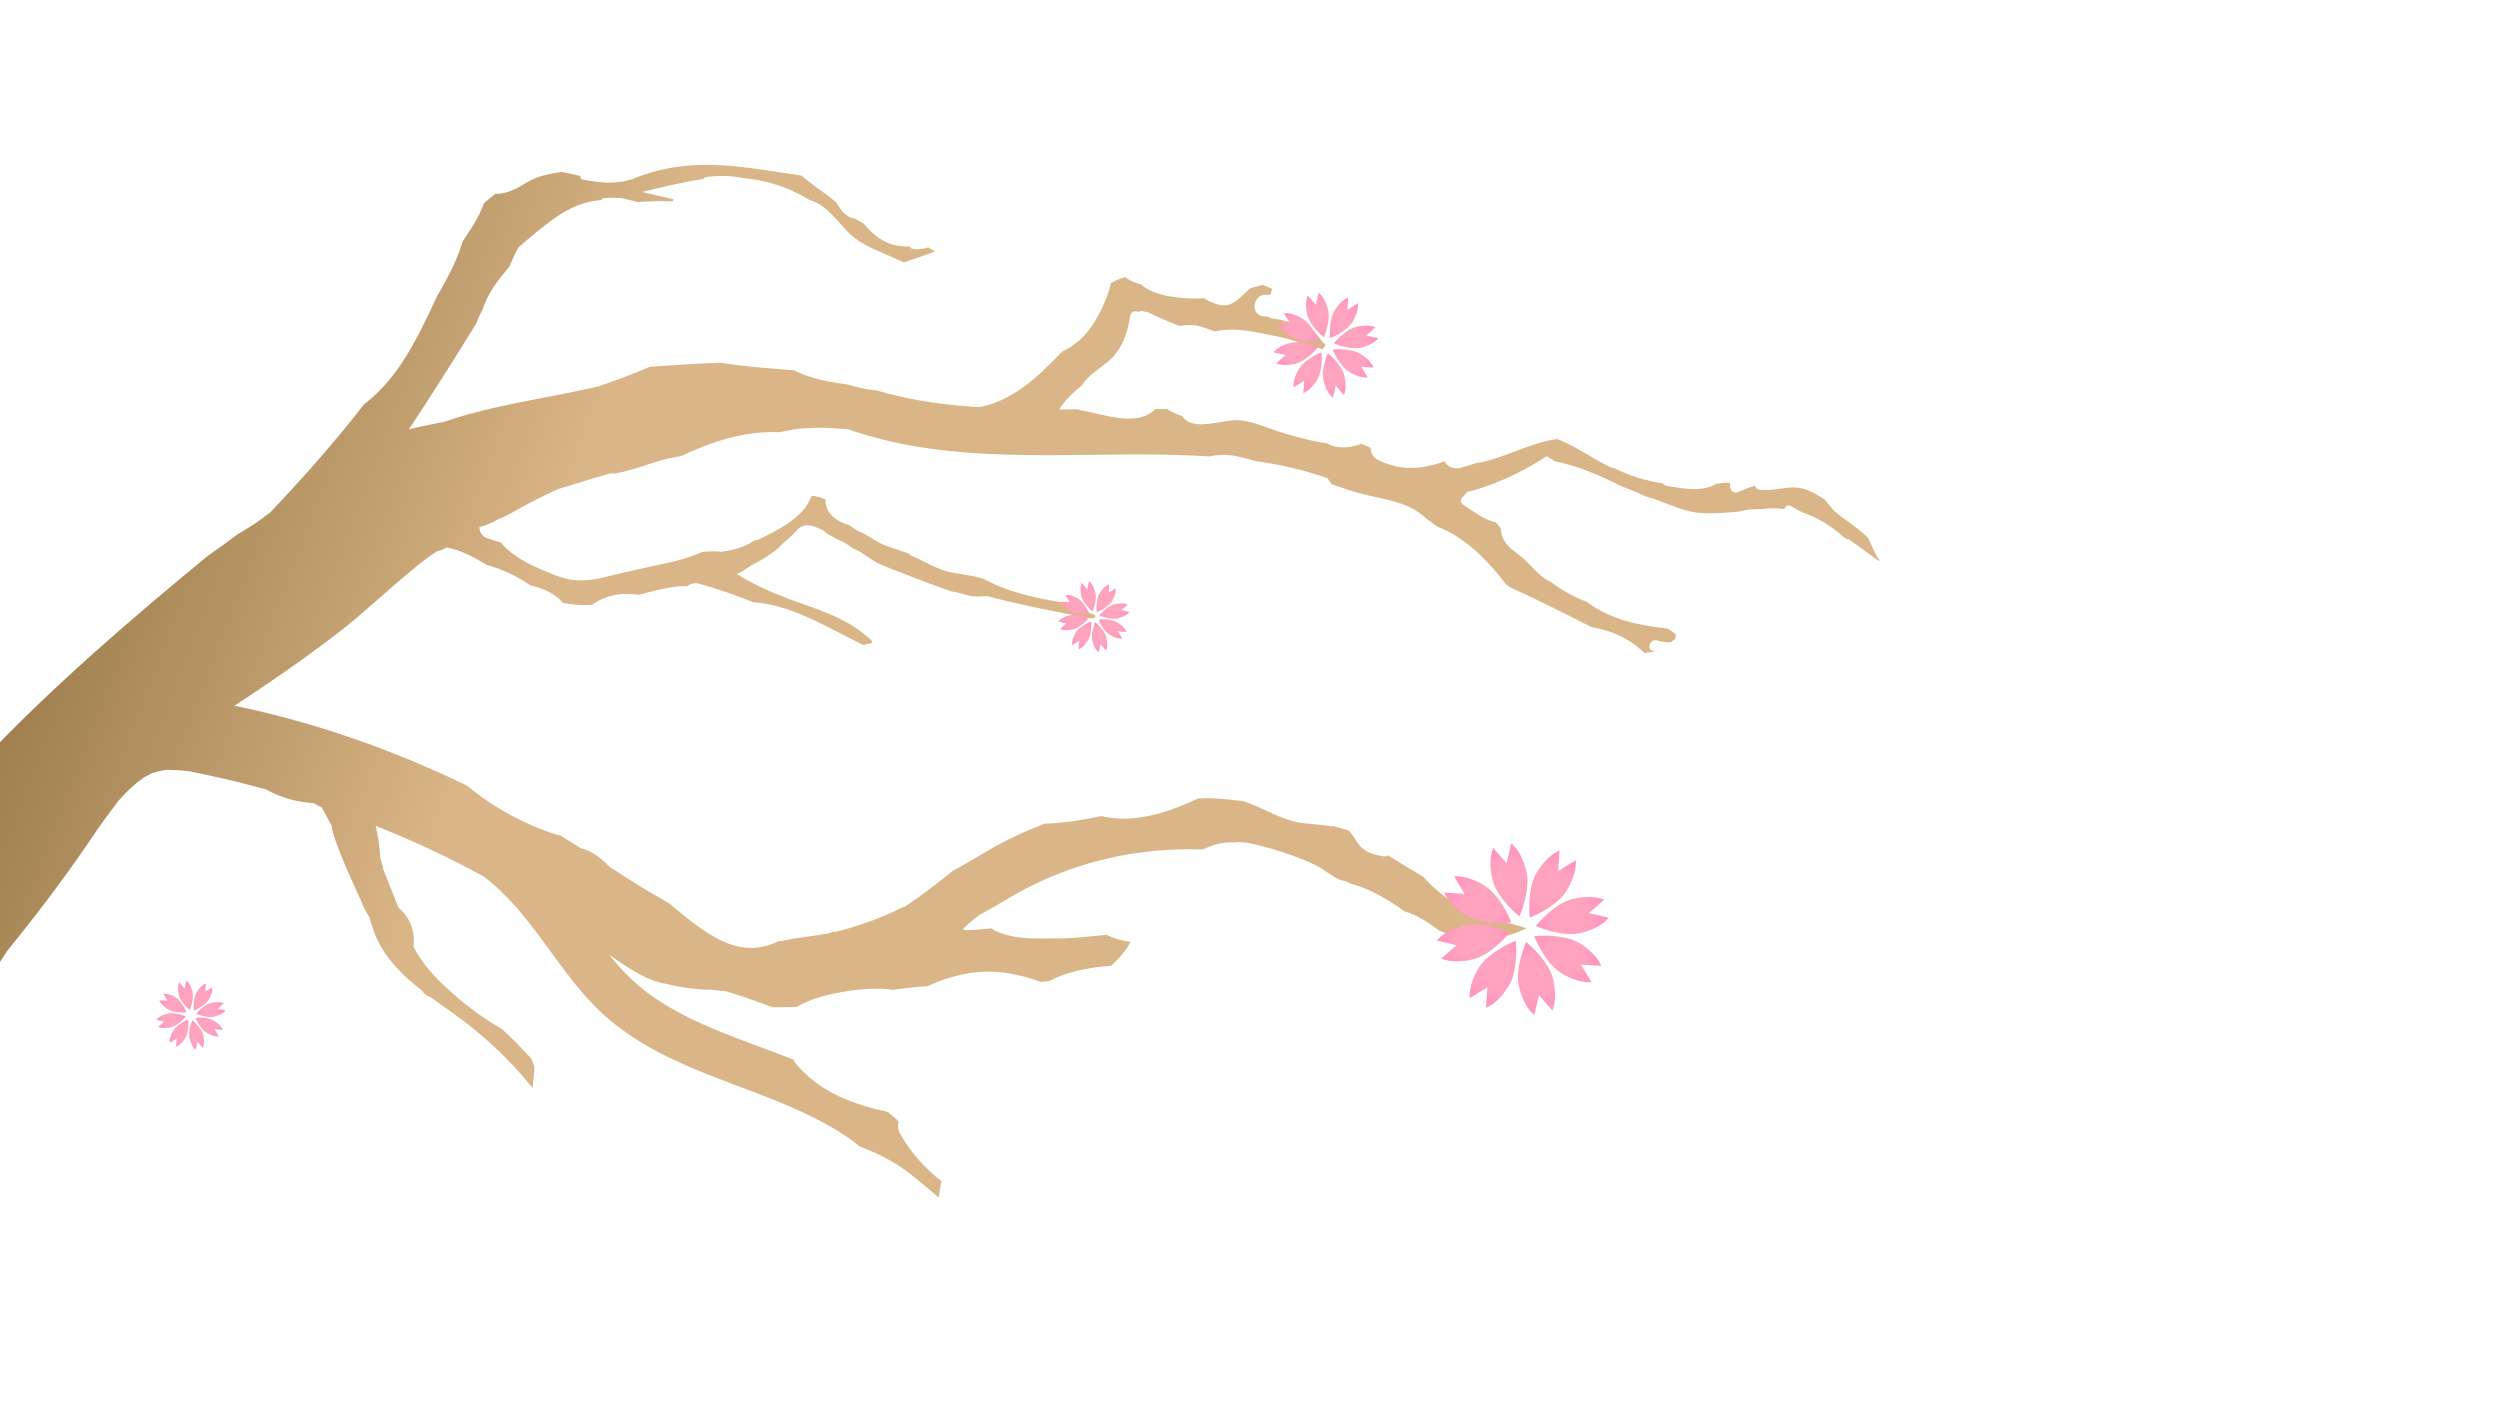 <svg id="Layer_1" xmlns="http://www.w3.org/2000/svg" viewBox="0 0 3050.3 1714.9"><style>.st0{fill:url(#SVGID_1_)}.st1{fill:url(#SVGID_2_)}.st2{fill:url(#SVGID_3_)}.st3{fill:url(#SVGID_4_)}.st4{fill:url(#SVGID_5_)}.st5{fill:url(#SVGID_6_)}.st6{fill:url(#SVGID_7_)}.st7{fill:url(#SVGID_8_)}.st8{fill:url(#SVGID_9_)}.st9{fill:url(#SVGID_10_)}.st10{fill:url(#SVGID_11_)}.st11{fill:url(#SVGID_12_)}.st12{fill:url(#SVGID_13_)}.st13{fill:url(#SVGID_14_)}.st14{fill:url(#SVGID_15_)}.st15{fill:url(#SVGID_16_)}.st16{fill:url(#SVGID_17_)}.st17{fill:url(#SVGID_18_)}.st18{fill:url(#SVGID_19_)}.st19{fill:url(#SVGID_20_)}.st20{fill:url(#SVGID_21_)}.st21{fill:url(#SVGID_22_)}.st22{fill:url(#SVGID_23_)}.st23{fill:url(#SVGID_24_)}.st24{fill:url(#SVGID_25_)}.st25{fill:url(#SVGID_26_)}.st26{fill:url(#SVGID_27_)}.st27{fill:url(#SVGID_28_)}.st28{fill:url(#SVGID_29_)}.st29{fill:url(#SVGID_30_)}.st30{fill:url(#SVGID_31_)}.st31{fill:url(#SVGID_32_)}.st32{fill:url(#SVGID_33_)}.st33{fill:url(#SVGID_34_)}</style><linearGradient id="SVGID_1_" gradientUnits="userSpaceOnUse" x1="-143.709" y1="969.586" x2="524.569" y2="1110.515" gradientTransform="rotate(9.085 768.562 1041.018)"><stop offset="0" stop-color="#917240"/><stop offset="1" stop-color="#dab587"/></linearGradient><path class="st0" d="M184 944.9s.9-.4 3.4-1.6c-1.4.6-2.2 1-3.4 1.6z"/><linearGradient id="SVGID_2_" gradientUnits="userSpaceOnUse" x1="-136.856" y1="937.09" x2="531.422" y2="1078.02" gradientTransform="rotate(9.085 768.562 1041.018)"><stop offset="0" stop-color="#917240"/><stop offset="1" stop-color="#dab587"/></linearGradient><path class="st1" d="M2288.6 676.3c-3.2-6.6-6.4-13.5-9.2-20.2-4.8-4.5-10-8.7-15.2-12.8-11.1-8.7-23.2-15.3-32-26.5-2.2-2.7-4.2-5.1-6.2-7.6-4.3-2.8-8.7-5.3-13.1-7.7-10.9-6-21.2-7.8-33.6-6.2-11.1 1.4-21.4 3.5-32.6 2.2-3.1-.2-4.9-2.4-5.3-4.8-7.2 2-14.2 4.6-20.8 7.8-4.8 2.4-10.4-2.7-9.6-7.6.2-1 .1-2.3-.2-3.8-.8.2-1.7.2-2.4.1-1.5-.5-3.1-.5-4.7-.2-3.2.5-6.7.8-10 1.3-3.3 2.4-7.5 3.9-11.6 4.7-15.9 4-32.9.3-48.6-2.2-2.1-.3-3.5-1.4-4.6-2.9-20.3-3.3-40.6-9.1-59.1-18.7-1.8-.3-3.7-.6-5.4-1.4-21.8-10.6-41.7-25.2-64.1-34.1-34.5 4.3-65.4 24.2-99.6 29.5-6.1 2-12.3 3.8-18.3 5.6-9.4 2.4-16.2-1.6-19.9-7.9-26.3 9.6-53.5 12.3-80.7-1.6-6.8-3.4-9.7-8.9-9.3-14.8-4-1.7-7.6-3.5-11.7-5-13.5 5.2-29.9 6.6-41.9-.6-17.6-2.5-35.1-7.2-52.2-12.3-17.9-5.2-37.8-15.1-56.4-15.9-19.2-.7-55.7 14.6-67.9-5.1-5.3-1.7-10.7-3.8-15.8-6.8-.7-.4-1.5-1-1.9-1.6-5.1 0-10-.3-14.7-.2-23 22.8-62.9 6.4-92.2 1.4-1-.2-2-.6-2.8-1-7.7.1-15.1.2-22.7.1 7.1-11.3 17.1-20.6 27.7-29.2 7.5-12.3 20.4-19.7 31.3-28.6 17.6-14.4 24.2-34.4 27.7-56.3.9-5.4 6.4-6.9 10.3-4.7 1.8-1.3 4-1.7 6.5-.8.7.4 1.5.5 2.5.9l.1-.7c13.3 6.4 26.9 12.2 40.5 17.6 9.4-1.4 18.3-1.8 28 1.3 5.3 1.7 10.3 3.5 15.2 5.4 23.8-5.2 45.2-.2 69.5 4.7 13.4 2.6 26.4 5.5 38.4 11.2 8 1 15.9 2.9 23.4 5.9 1.6-1.6 2.9-3.5 4-5.1-5.2-5.6-10-11.4-14.1-17.5-4.5-1.7-9-3.6-13.3-5.9-.4-.4-1.2-.7-1.7-1.1-9.5-2.3-18.8-4.6-28.5-6.9l-9-1.4c-1.6-.3-2.8-1-3.6-1.9-1.8 0-3.7-.1-5.7-.4-16.9-1.9-12.7-28.2 4.2-26.3 1.6.3 3.1 0 4.8-.2l.5-3.4c.2-1.3.7-2.5 1.1-3.6-4.1-2.3-8.1-3.6-12.2-4.9-5 1.3-10 2.9-15 4.5-7.6 6.7-15.3 16.3-25.1 19.5-10.6 3.4-21.8-2.7-31-7.6-12.8.6-25.6.2-37.8-1.8-13.2-1.8-28.6-5.9-38.8-15.2-5.8-1.4-11.6-3.7-16.9-7-.9-.5-1.6-1.3-2-1.9-6.3 1.6-12.3 4.1-17.8 7.2-2.6 11.4-6.6 21.9-11.8 32.4-10.4 21.8-23.7 39.1-45.6 50.3-.6.4-1.1.6-1.9.7-8.9 9.4-18 18.5-27.3 27.1-20.4 18.9-46.5 36.2-74.5 41-11.7-.9-23.2-1.6-35-3-29.4-3.1-58.4-8.5-86.7-16.5 0-.3 0-.3-.2-.5-13.1-1.1-26.1-3.9-38.7-7.8-21.3-2.6-42.3-6.5-62.3-15.7-.7-.4-1.5-.7-2.1-1.4-30-2.5-60.1-4.3-89.8-9.3-28.7 1-57.6 2.9-86.5 4.9-20.8 8.8-41.8 16.8-63.1 24-3.9 1-8 1.9-11.8 2.6-49 10.9-99.4 18.2-147.9 31.7-9.6 2.7-19.1 5.7-28.4 8.9-14.4 2.8-28.7 5.7-43 9.2 25.5-38.5 50.1-77.4 74.4-116.6 2.8-4.3 5.3-8.7 8.2-13.3 1.9-5.8 4.4-11.1 7.4-16.2 6.2-20.4 19.1-36.3 32.5-52.4 3.5-8.5 7-16.1 11.2-23.6 9.5-8.3 19-16.3 29-24.2 14.3-11.5 29.4-22 46.2-28.1.3 0 .5.1.8.1v-.3c7-2.6 14.7-4.2 22.5-4.9 2.2-.2 3.6-1 4.3-2.4 5.9-.7 11.8-1 17.8-.3 1.7-.2 3.2-.3 5.1 0 6.4 1.3 12.8 2.9 19.1 4.9 14.5-1.1 29.3-1.4 44-.9-.2-.8 0-1.8.1-2.6l-38.3-8.8c24.7-5.9 49.5-12.1 74.7-15.8h.3c.5-1.2 1.6-2.1 3.3-2.4 15.7-2.3 30.6-1.7 45.6 1.2 23 2.1 45.5 8.3 66.3 18.8 4.9 2.4 9.5 5 14 7.8 22.5 6.2 34.7 27.7 51.2 43.1 13.2 11.9 31.2 18.3 47.2 25.6 5.4 2.5 11.1 4.9 16.8 7.5 13.1-4 25.7-8.6 38.4-13.4-2.7-1.4-5.6-3-8.3-4.8-6.4 1.9-12.9 3-19.3 1.7-1.8-.3-2.7-1.4-3-2.8-4.3.1-8.5 0-12.5-.7-20-2.4-32.4-13.7-44.8-27.8-3.5-1.6-6.5-3.4-9.7-5.5-.3 0-.3 0-.5-.1-11.6-1.6-16.8-10.6-22.5-19.5-.7-.6-1.4-1.2-2.3-2-7.9-6.8-16.5-12.5-24.8-18.7-5.4-4-10.5-8.3-15.7-12.3-43.5-6.1-85.9-15-130.4-12.6-25 1.3-48.1 6.1-71.4 15.3-22.8 8.8-40.9 6.4-64.6 2.3-2.6-.4-3.5-2.7-3.2-4.5-7.6-1.7-15.3-3.5-23-5-14.2 2.5-28.5 4.7-41.4 12.4-13.1 7.9-24.5 14.8-39.3 14.4-4.8 3.7-9.7 7.7-14.1 12-5.5 16.3-15.8 31.3-25.6 45.8-6.7 23.2-18.5 44.8-30.4 65.7-.7 1.2-1.2 2.1-1.9 3.4-22.6 48.7-46.1 98.2-88.2 130-36 46.6-75.2 90.6-115.7 133.2-.3.2-.9.4-1.1.3-11.5 9.3-24.1 17.3-37 24.8-12.6 9.3-25.1 18.5-38 27.5-95 78.4-188.8 158.8-273.4 248.4-19.9 38-42.9 73.5-73.3 103-66.2 104.7-137.8 210.6-253 265.2-.9.4-1.7.7-2.3 1-105 68.4-223.6 115.4-349.3 137.4-25.3 4.5-48.8 7.8-74.5 7.9-8.2 0-16.4-.3-24.7-.8-16.2 52.1-32.8 104.2-50.5 155.8l373.1 115.1c156.4-133.1 296.2-285.2 416.2-451.9 23.8-33 46.5-66.3 68.4-100.4 34.5-42.3 67.7-85.9 98.4-131 7.6-11.2 15.3-22.7 23.4-33.5 4-5.4 8.1-10.6 12.1-16.1.6-.7 1-1.5 1.3-1.9l1.6-1.6c2.6-2.7 5.2-5.8 7.9-8.6 4.5-4.6 9.3-8.8 14.2-13 1.1-.8 11.2-7.4 3-2.5 2-1.3 4.2-2.8 6.4-4 2-1.3 4.3-2.2 6.6-3.4 0 0 1.8-1.3 3.4-1.6h.3c3.6-1 7.4-2 11.3-2.7 1.4-.3 2.4-.4 3.2-.5 1.3-.1 2.4-.1 3.8-.2 7.7.2 15.2.6 23 1.6 1.3.2 2.3.4 3.1.2.8.1 2 .6 3.6.9 3.8.9 7.7 1.5 11.8 2.4 18.7 4 37.6 8.3 56 13.2 7.1 1.9 14.2 3.9 21.3 5.7 17.8 9.9 37.4 15.5 57.9 16.6 3.4 1.9 6.5 3.7 10 5.3 4.1 7.5 8.4 15.3 12.4 23.1-.3 1.6 0 3.1.5 5.1 8.7 29.6 22.7 58.1 35.4 86.6.7 2.2 1.6 4.5 2.7 6.5.2.5.7.9.8 1.4.4.9.7 1.7 1.2 2.5.6 1.4 1.2 2.5 2.1 3.5 1 1.8 2.1 3.5 3.1 5.3 4 15.9 10.1 31.2 20.2 45.6 12.1 17 27.5 31.1 44 44l.8 1.1c2.8 3.9 6 5.7 9.3 6.5 9.7 7.1 19.4 13.9 28.9 20.7 36.1 25.8 68 55.8 95.8 90.4.9-8.6 1.7-17.1 2.3-25.8-1.1-3.3-2.4-6.5-3.7-9.8-11.4-12.7-23.5-24.9-36.2-36.5-22.6-12.8-43.5-28.6-62.5-45.6-16.4-14.8-35.3-33.7-45.3-55.3 2.5-17.6-4.3-35.8-18.1-46.8l-18.6-46.8c-1-4.9-2.2-9.9-3.7-14.6-1-13.1-2.4-26-5.7-38.7 45.5 18.1 88 37.9 131.8 61.8 60.4 45.1 92.3 120.8 148.7 170.7 74.1 65.5 172.3 81.5 258 125.6 18.4 9.3 36.2 20.1 52.3 33.2 13.5 5.1 26.8 11.2 39.4 18.4 20.6 12 38.5 28.6 57 44 .6-6.8 1.7-13.5 3.2-20.1-20.2-15.7-37.5-34.9-50.5-58-2.9-5.2-3.1-10.3-1.6-14.8-4.4-4.1-8.7-8-13.2-11.6-42.6-9.5-82.1-23.5-111.8-58.3-1.5-1.9-2.6-3.6-3.4-5.6-18.2-7.2-36.4-13.7-54.3-20.5-44.1-16.6-88.1-33.9-125.9-62.7-16.7-12.7-31.4-28.3-44.9-44.9 20 13.7 40.8 29 64 34.5 19.9 4.8 41 8.4 61.9 8.3 5.6.9 11.1 1.5 16.9 1.9 19.1 5.7 38.2 12.7 57.1 19.5 9.8 0 19.6-.3 29.1-.4 16.1-9.6 35.4-14.7 53.6-17.9 20.7-3.8 43-5.8 64.2-3 13.8-2 27.8-3.5 41.7-4.5 31.3-14 64.5-21.7 99.5-15.6 13.4 2.1 26.5 6.1 39.3 10.5 3.5-.3 6.7-.8 10-1.3 23.3-11.9 49.1-16.5 75.1-18.4 7.6-6.5 14.4-14.1 20.2-22.7 1.4-2.1 2.5-4.4 3.4-6.5-7.2-1.2-14.4-2.6-21.1-5.2-2.8-1-5.2-2.2-7.7-3.4-10.7.9-21.2 2.2-32 3.1-15.5 1.5-31.7 1.3-47.3 1.4-20.1.2-40.2-1.2-58.4-10.3-.9-.5-1.6-1.3-2.3-2-10.5 1-21 1.9-31.2 2.1-1.6 0-3.1-.5-4.3-1.2 6.2-6.1 12.7-11.9 20-17.2 14.5-7.7 28.5-16.3 42.8-24.6 69.8-39.9 149.7-58.3 229.6-55.5 12.5-5.4 25.4-9.7 39.1-8.5 10.5-1.3 20.7 1.2 31.9 4.1 18.6 4.6 37.2 10.7 54.7 18 6.6 2.9 13.3 5.9 19.6 9.7 9.4 6 17.9 13.7 29.2 15.5 2.1.3 3.5 1.4 4.4 2.5 1.6.3 2.8.8 4.3 1.2 23.1 6.3 43.4 19.1 63.5 33.1 7.1 2.1 14.3 5.2 21.5 9.5 7 4.1 13.9 8.8 20.5 13.8 9.4 3.8 19.2 7.5 28.6 11 26.7 1.3 53.1-1.3 77.5-13.5 0-.3-.2-.3-.2-.5-7-2.4-14.5-3.9-21.7-6.4-1.5-.5-3-1-4.2-1.7-.8.2-1.3.1-2.3-.1-37.2-6.5-70.6-24.8-95.9-53.1-.2-.3-.4-.6-.7-.9-14.7-8.7-29.2-17.6-43.6-26.5-1.2 1.1-2.9 1.7-5 1.3-9.8-1.6-19-3.5-26.6-10.3-6.9-6.2-10.1-15.9-16.9-21.7-6.1-1.5-12.1-3.3-18.2-5-.9.4-1.9.5-3.2.3-17.2-3.1-34.8-2.4-51.6-7.9-18.9-6.2-35.9-16.6-54.8-22.7-13.7-1.9-27.6-3.1-41.4-3.7-4.8 0-9.5.1-14 .4-36.9 17.4-79.2 31-117.4 21.4h-.3c-23 4.8-45.8 8.6-69.4 9.3-17.5 6.7-34.5 14.3-50.9 22.7-20.7 10.7-40.3 23.9-61 34.7-17.9 14.4-37.6 29.9-58.2 43.6-1 .1-2.2.5-3.3 1.1-25.8 12.8-53.1 23-81.1 29.6-1.3.1-2.6.1-4 .2-1.9.7-4 1.5-5.6 2-18.6 3.6-37.7 4.8-56.2 9.2-.3 0-.5-.1-.8-.1-1 .1-2.4.1-3.5.3-.3.2-.9.4-1.1.6-51.1 24-91.9-13.4-133.1-47.2-22.6-12.3-45.6-26.8-68.4-41.8-.5-.1-1-.2-1.5-.5-11.2-10.8-22.3-21-37.6-24.7-8.4-5.3-16.8-10.6-24.9-15.6-1.3.1-2.9-.2-4.3-.7-39.7-12.7-77.4-33.2-109.6-60.1-90.1-43.3-185.9-77.3-283.4-97.2 14.2-9.4 28.1-18.5 42.1-28.2 30.2-20.6 60-41.6 88.8-64.3 28.2-22.2 53.9-46.7 81.4-69.4 12.5-10.7 24.3-19.9 35.2-26.9 4.3-.3 8-2.2 11.2-4.3 17.7 3.1 33.8 11.8 49.1 21.3 18.3 4.7 36.7 13.6 53.3 24.9 15.3 3.5 29.9 9.8 39.6 21.4 10.2 2.1 20.9 3 31.8 2.5 1.3-.1 2.6-.1 3.8-.2 15.8-11.4 35.4-15.2 55.2-12.5l1.8.3c19.3-4.8 39.5-11.1 59.3-10.6 4.2-3.1 9.2-4.3 14-3 22.8 6.3 45 14.1 66.9 22.9 1.3-.1 2.6-.1 3.9.1 47.6 5.3 87.7 31.4 129.7 51.9 3.9-.7 7.7-1.7 11.3-2.7-.3-1.1-1-2.3-1.8-3.4-22.7-21.6-51.5-33-80.6-43.1-29.2-10.2-57.2-21-83.3-37.6 1.9-.7 4.2-1.7 6.2-2.5.3-.2.4-.7.9-.9.9-.4 1.4-.8 2.3-1.2.4-.4.9-.9 1.5-1.4 3.8-2 7.1-4.6 10.9-6.5 9.8-4.8 19-10.9 27.4-17.6 1.2-1.1 2.1-2 3.4-3.2 0 0 0-.3.3-.2 2.7-3.5 6.6-6.3 10-9.2 1.2-1.1 2.7-2.5 4-3.6 1.9-1.8 3.8-3.9 5.7-5.7.7-1.2 1.6-2.1 2.6-3 6.7-6 16.1-5.1 23.5-1 .5.1.9.5 1.5.5 3.6 1.1 6.6 3.2 9.4 5.8 1.5 1 2.9 1.8 4.3 2.8 2.5.9 4.9 2.1 7.1 3.8.7.4 1.5.7 2.4 1.2 6.7 2.4 12.5 6.2 18.2 10.6 6.5 2.4 12 6.2 17.9 10.3 4 2.8 8.2 5.3 12.2 7.7 9.2 4.1 18.3 7.7 27.6 11.3 21.2 8.1 42.3 16.6 63.9 23.7 8.6.6 16.7 4.8 25.2 5.7 6.5.7 12.8-.9 19.3.2 1.3.2 2.5.7 3.8 1.1 39.6 10.1 80.2 17.9 120.4 25.6 3.1.5 5.2-.8 6.2-3-.4-.4-1.2-.7-1.6-1.3-11.5-4.2-22.6-9.4-33.9-14.4-35.1-5.3-70.4-12.6-101.3-29.5-4.9-1.3-9.6-2.8-14.5-3.6-8.9-1.7-18.1-2.9-27-4.8-16.8-3.7-31.4-13.7-47.3-20.2-1.2-.5-2.1-1.4-2.6-2.2-9.7-3.7-19.6-6.6-29.2-10.2-9.2-3.6-17.5-9.9-26.2-14.7-2.8-1-5.2-2.2-7.9-3.6-.4-.4-.7-.4-1.2-.7-.7-.4-1.2-.7-1.7-1.1-2.1-1.4-4.3-3-6.4-4.5-16.2-4.7-29.2-14.2-28.8-31.3-4.9-2.4-10-3.4-15.4-4.6-.9.4-1.4.8-2.3 1.2-8.5 25.6-41.8 41.4-63.8 52.2-1.4.8-2.8.9-4.1.7l-.3.2c-13.5 8.7-26.6 12.2-41.1 14.1-7.8-.7-15.8-.7-23.3.2-.9.4-1.4.6-2.3 1-11.1 4.6-22.5 8.3-34 11-26.9 6.2-54.2 11.4-80.9 18.3-22.9 5.9-41.3 6.7-63.3-2.2-23.1-9.3-44.7-18-62.4-35.9-.7-.6-1.1-1.5-1.5-2.1-.9-.7-1.9-1.3-2.8-2.1l-1.8-.3-13.3-4.3c-6.3-1.8-9.9-7.7-9.7-13.7 8.2-2.1 15.9-5.4 23.2-9.8 7.8-2.7 14.9-6.8 22.1-11 16.6-9.2 33.6-17.9 50.9-25.7 19.4-5.4 38.4-12.1 57.8-17.5.3 0 .5.1.8-.2s.8-.2 1.1-.3c3.1-1.1 6-1.2 8.9-.9h.3c24.7-3.9 47.4-15.1 72.1-19.7 2.7-.6 5.7-.9 8.4-1.3 37.8-17.8 76.9-31.1 120.4-29.4 3.2-.5 6.3-1.3 9.5-1.9 3.9-.7 7.6-1.4 11.4-1.9-.3 0 9.7-1.1 8.7-.9 16.3-1.3 32.9-.8 49.3.8 1.6.3 3.1.2 4.4.2 141 49.5 293.8 23.7 441.2 33.3 6.8-1.5 13.8-2.2 21.5-1.8 11.5.8 22.7 3.9 33.8 7.2 30.2 4.3 60.3 11 89.1 21.3 1.4 2.9 3.4 5.3 5.4 7.4 9.8 3.2 19.6 6.9 29.9 9.8 31.1 8.9 62.9 9.8 86 32.8.9.7 2.1 1.4 3.1 2.1 3.1 2.1 5.9 4.1 8.8 6.5 30.3 11.7 55.8 35 76.2 60.3 2.6 3.4 5.3 6.6 7.9 10 1.6 1.3 3.3 2.7 4.9 3.9 33.8 15.2 66.8 32 99.6 48.7 23.7 4.1 44.5 12.7 62.9 29.9.7.6 1.2 1 1.9 1.6 3.5-.5 7.2-.7 10.7-.9.5-.2.9-.4 1.4-.8-.8-.1-1.5-.5-2-.6-8.5-3-2.8-15.7 5.8-12.8 5 1.6 10.2 2.1 15.6 2.2 2-1.3 4.1-2.5 5.9-4.1.6-1.7.6-3.7.6-5.7-2.1-1.6-4.2-3.3-6.3-4.8-1.2-.7-2.7-1.4-3.9-2.2-34.8-3.7-70.6-11.3-98.2-32.6-5.5-1.9-10.9-4.4-16.3-7.1-10.3-5.1-19.4-11-28.1-17.5-15.3-6.7-24.9-22.7-38.6-32.9-13.7-9.9-21.3-17.7-22.1-32.4-1.9-2.4-3.7-4.5-5.8-7-15-3.4-26.8-13-39.9-21.5-4.8-3.1-2.9-8.7 1.2-10.9 0-.3.1-.8.5-.9.5-1.2 1.7-2.4 2.9-3.3-.3 0-.2-.3-.4-.4 10.9-2.5 21.6-6.1 32-10 17.7-6.7 34.6-15.1 51-24.7 4.9-3 9.6-5.9 14.7-9 2.1 1.2 4.7 2.6 6.8 4 .9.7 1.6 1.3 2.6 2 29.5 5.7 56.9 18.1 83.5 31.4 9.5 3.1 18.7 7.2 28 11.6 22.5 5.9 43.3 18.6 66.8 20.2 15.1 1.1 30.4-.4 45.4-1.5 9.1-2.5 18.6-3.4 28-3.2 9.4-1.1 18.8-1.5 27.8-.3.5-.2 1-.1 1.4-.3 1.3-3.2 4.6-5.3 8.2-2.9 3.6 2.2 7 4.3 10.7 6.2.7.4 1.5.7 2.4 1.2 17.8 5.8 36.4 17 51.4 30.9 1.5.7 2.9 1.5 4.4 2.3.3-.2.4-.4.6-.7 11.6 8.2 23 16.6 34.6 25.1 1.5 1 2.9 1.5 4.2 1.5-3.2-3.3-4.4-6-5.4-7.9z"/><radialGradient id="SVGID_3_" cx="1633.584" cy="1298.787" r="14.484" gradientTransform="scale(-1 1) rotate(-31.277 -781.298 6314.658)" gradientUnits="userSpaceOnUse"><stop offset="0" stop-color="#ffa4bf"/><stop offset=".689" stop-color="#ffa2bf"/><stop offset=".936" stop-color="#ff9bbf"/><stop offset="1" stop-color="#ff98bf"/></radialGradient><path class="st2" d="M1316.7 782l-.6 10.2c3.8-1.4 8.2-5.5 11.5-11 5.2-8.6 3.6-23 3.6-23s-13.6 5.1-18.7 13.7c-3.4 5.5-4.9 11.2-4.5 15.3l8.7-5.2z"/><radialGradient id="SVGID_4_" cx="1633.601" cy="1248.586" r="14.493" gradientTransform="scale(-1 1) rotate(-31.277 -781.298 6314.658)" gradientUnits="userSpaceOnUse"><stop offset="0" stop-color="#ffa4bf"/><stop offset=".689" stop-color="#ffa2bf"/><stop offset=".936" stop-color="#ff9bbf"/><stop offset="1" stop-color="#ff98bf"/></radialGradient><path class="st3" d="M1352.6 723.1l.6-10.2c-3.8 1.4-8.2 5.5-11.5 11-5.2 8.6-3.6 23-3.6 23s13.6-5.1 18.7-13.7c3.4-5.5 4.9-11.2 4.5-15.3l-8.7 5.2z"/><radialGradient id="SVGID_5_" cx="1577.831" cy="1334.989" r="14.473" gradientTransform="scale(-1 1) rotate(-76.278 -233.315 2885.896)" gradientUnits="userSpaceOnUse"><stop offset="0" stop-color="#ffa4bf"/><stop offset=".689" stop-color="#ffa2bf"/><stop offset=".936" stop-color="#ff9bbf"/><stop offset="1" stop-color="#ff98bf"/></radialGradient><path class="st4" d="M1301.2 760.7l-7.8 6.8c3.8 1.6 9.6 1.8 15.9.4 9.8-2.4 18.8-13.7 18.8-13.7s-13.2-6-23-3.5c-6.2 1.5-11.3 4.5-14 7.7l10.1 2.3z"/><radialGradient id="SVGID_6_" cx="1577.844" cy="1284.696" r="14.459" gradientTransform="scale(-1 1) rotate(-76.278 -233.315 2885.896)" gradientUnits="userSpaceOnUse"><stop offset="0" stop-color="#ffa4bf"/><stop offset=".689" stop-color="#ffa2bf"/><stop offset=".936" stop-color="#ff9bbf"/><stop offset="1" stop-color="#ff98bf"/></radialGradient><path class="st5" d="M1368.2 744.4l7.8-6.8c-3.8-1.6-9.6-1.8-15.9-.4-9.8 2.4-18.8 13.7-18.8 13.7s13.2 6 23 3.5c6.2-1.5 11.3-4.5 14-7.7l-10.1-2.3z"/><radialGradient id="SVGID_7_" cx="1512.854" cy="1321.058" r="14.453" gradientTransform="scale(1 -1) rotate(58.723 3244.165 113.247)" gradientUnits="userSpaceOnUse"><stop offset="0" stop-color="#ffa4bf"/><stop offset=".689" stop-color="#ffa2bf"/><stop offset=".936" stop-color="#ff9bbf"/><stop offset="1" stop-color="#ff98bf"/></radialGradient><path class="st6" d="M1305.2 734.6l-10.2-.6c1.4 3.8 5.5 8.2 11 11.5 8.6 5.2 23 3.6 23 3.6s-5.1-13.6-13.7-18.7c-5.5-3.4-11.2-4.9-15.3-4.5l5.2 8.7z"/><radialGradient id="SVGID_8_" cx="1512.852" cy="1270.807" r="14.421" gradientTransform="scale(1 -1) rotate(58.723 3244.165 113.247)" gradientUnits="userSpaceOnUse"><stop offset="0" stop-color="#ffa4bf"/><stop offset=".689" stop-color="#ffa2bf"/><stop offset=".936" stop-color="#ff9bbf"/><stop offset="1" stop-color="#ff98bf"/></radialGradient><path class="st7" d="M1364.2 770.4l10.2.6c-1.4-3.8-5.5-8.2-11-11.5-8.6-5.2-23-3.6-23-3.6s5.1 13.6 13.7 18.7c5.5 3.4 11.2 4.9 15.3 4.5l-5.2-8.7z"/><radialGradient id="SVGID_9_" cx="1476.709" cy="1265.335" r="14.468" gradientTransform="scale(1 -1) rotate(13.722 9686.508 -346.41)" gradientUnits="userSpaceOnUse"><stop offset="0" stop-color="#ffa4bf"/><stop offset=".689" stop-color="#ffa2bf"/><stop offset=".936" stop-color="#ff9bbf"/><stop offset="1" stop-color="#ff98bf"/></radialGradient><path class="st8" d="M1326.5 719l-6.8-7.8c-1.6 3.8-1.8 9.6-.4 15.9 2.4 9.8 13.7 18.8 13.7 18.8s6-13.2 3.5-23c-1.5-6.2-4.5-11.3-7.7-14l-2.3 10.1z"/><radialGradient id="SVGID_10_" cx="1476.704" cy="1214.997" r="14.489" gradientTransform="scale(1 -1) rotate(13.722 9686.508 -346.41)" gradientUnits="userSpaceOnUse"><stop offset="0" stop-color="#ffa4bf"/><stop offset=".689" stop-color="#ffa2bf"/><stop offset=".936" stop-color="#ff9bbf"/><stop offset="1" stop-color="#ff98bf"/></radialGradient><path class="st9" d="M1342.8 786l6.8 7.8c1.6-3.8 1.8-9.6.4-15.9-2.4-9.8-13.7-18.8-13.7-18.8s-6 13.2-3.5 23c1.5 6.2 4.5 11.3 7.7 14l2.3-10.1z"/><radialGradient id="SVGID_11_" cx="1918.406" cy="863.938" r="21.273" gradientTransform="scale(-1 1) rotate(-31.277 -574.182 6939.82)" gradientUnits="userSpaceOnUse"><stop offset="0" stop-color="#ffa4bf"/><stop offset=".689" stop-color="#ffa2bf"/><stop offset=".936" stop-color="#ff9bbf"/><stop offset="1" stop-color="#ff98bf"/></radialGradient><path class="st10" d="M1591.3 464.6l-1.1 15.1c5.6-2.2 11.8-8.1 16.8-16 7.6-12.8 5.4-33.8 5.4-33.8s-20 7.6-27.5 20.2c-5.1 8.2-7.1 16.6-6.5 22.5l12.9-8z"/><radialGradient id="SVGID_12_" cx="1918.414" cy="790.023" r="21.271" gradientTransform="scale(-1 1) rotate(-31.277 -574.182 6939.82)" gradientUnits="userSpaceOnUse"><stop offset="0" stop-color="#ffa4bf"/><stop offset=".689" stop-color="#ffa2bf"/><stop offset=".936" stop-color="#ff9bbf"/><stop offset="1" stop-color="#ff98bf"/></radialGradient><path class="st11" d="M1644 377.9l1.1-15.1c-5.6 2.2-11.8 8.1-16.8 16-7.6 12.8-5.4 33.8-5.4 33.8s20-7.6 27.5-20.2c5.1-8.2 7.1-16.6 6.5-22.5l-12.9 8z"/><radialGradient id="SVGID_13_" cx="2088.164" cy="1085.398" r="21.295" gradientTransform="scale(-1 1) rotate(-76.278 -164.115 3094.772)" gradientUnits="userSpaceOnUse"><stop offset="0" stop-color="#ffa4bf"/><stop offset=".689" stop-color="#ffa2bf"/><stop offset=".936" stop-color="#ff9bbf"/><stop offset="1" stop-color="#ff98bf"/></radialGradient><path class="st12" d="M1568.6 433.2l-11.4 10c5.4 2.5 14.1 2.8 23.4.6 14.3-3.5 27.5-20.2 27.5-20.2s-19.5-8.7-33.8-5.1c-9.4 2.2-16.6 6.6-20.5 11.3l14.8 3.4z"/><radialGradient id="SVGID_14_" cx="2088.164" cy="1011.521" r="21.271" gradientTransform="scale(-1 1) rotate(-76.278 -164.115 3094.772)" gradientUnits="userSpaceOnUse"><stop offset="0" stop-color="#ffa4bf"/><stop offset=".689" stop-color="#ffa2bf"/><stop offset=".936" stop-color="#ff9bbf"/><stop offset="1" stop-color="#ff98bf"/></radialGradient><path class="st13" d="M1667 409.3l11.4-10c-5.4-2.5-14.1-2.8-23.4-.6-14.3 3.5-27.5 20.2-27.5 20.2s19.5 8.7 33.8 5.1c9.4-2.2 16.6-6.6 20.5-11.3l-14.8-3.4z"/><radialGradient id="SVGID_15_" cx="2051.679" cy="1362.013" r="21.291" gradientTransform="scale(1 -1) rotate(58.723 3386.532 66.081)" gradientUnits="userSpaceOnUse"><stop offset="0" stop-color="#ffa4bf"/><stop offset=".689" stop-color="#ffa2bf"/><stop offset=".936" stop-color="#ff9bbf"/><stop offset="1" stop-color="#ff98bf"/></radialGradient><path class="st14" d="M1574.4 395l-15.1-1.1c2.2 5.6 8.1 11.8 16 16.8 12.8 7.6 33.8 5.4 33.8 5.4s-7.6-20-20.2-27.5c-8.2-5.1-16.6-7.1-22.5-6.5l8 12.9z"/><radialGradient id="SVGID_16_" cx="2051.673" cy="1288.074" r="21.289" gradientTransform="scale(1 -1) rotate(58.723 3386.532 66.081)" gradientUnits="userSpaceOnUse"><stop offset="0" stop-color="#ffa4bf"/><stop offset=".689" stop-color="#ffa2bf"/><stop offset=".936" stop-color="#ff9bbf"/><stop offset="1" stop-color="#ff98bf"/></radialGradient><path class="st15" d="M1660.9 447.5l15.1 1.1c-2.2-5.6-8.1-11.8-16-16.8-12.8-7.6-33.8-5.4-33.8-5.4s7.6 20 20.2 27.5c8.2 5.1 16.6 7.1 22.5 6.5l-8-12.9z"/><radialGradient id="SVGID_17_" cx="1830.219" cy="1531.973" r="21.206" gradientTransform="scale(1 -1) rotate(13.722 9686.508 -346.41)" gradientUnits="userSpaceOnUse"><stop offset="0" stop-color="#ffa4bf"/><stop offset=".689" stop-color="#ffa2bf"/><stop offset=".936" stop-color="#ff9bbf"/><stop offset="1" stop-color="#ff98bf"/></radialGradient><path class="st16" d="M1605.6 372l-10-11.4c-2.5 5.4-2.8 14.1-.6 23.4 3.5 14.3 20.2 27.5 20.2 27.5s8.7-19.5 5.1-33.8c-2.2-9.4-6.6-16.6-11.3-20.5l-3.4 14.8z"/><radialGradient id="SVGID_18_" cx="1830.219" cy="1457.977" r="21.271" gradientTransform="scale(1 -1) rotate(13.722 9686.508 -346.41)" gradientUnits="userSpaceOnUse"><stop offset="0" stop-color="#ffa4bf"/><stop offset=".689" stop-color="#ffa2bf"/><stop offset=".936" stop-color="#ff9bbf"/><stop offset="1" stop-color="#ff98bf"/></radialGradient><path class="st17" d="M1629.7 470.5l10 11.4c2.5-5.4 2.8-14.1.6-23.4-3.5-14.3-20.2-27.5-20.2-27.5s-8.7 19.5-5.1 33.8c2.2 9.4 6.6 16.6 11.3 20.5l3.4-14.8z"/><radialGradient id="SVGID_19_" cx="1588.21" cy="899.24" r="34.869" gradientTransform="scale(-1 1) rotate(-31.277 392.263 7141.322)" gradientUnits="userSpaceOnUse"><stop offset="0" stop-color="#ffa4bf"/><stop offset=".689" stop-color="#ffa2bf"/><stop offset=".936" stop-color="#ff9bbf"/><stop offset="1" stop-color="#ff98bf"/></radialGradient><path class="st18" d="M1814.7 1204.8l-1.6 24.9c9.1-3.6 19.5-13.3 27.7-26.5 12.5-20.7 8.6-55.4 8.6-55.4s-32.7 12.5-45.2 33.2c-8.2 13.3-11.7 27-11 36.8l21.5-13z"/><radialGradient id="SVGID_20_" cx="1588.185" cy="778.048" r="34.877" gradientTransform="scale(-1 1) rotate(-31.277 392.263 7141.322)" gradientUnits="userSpaceOnUse"><stop offset="0" stop-color="#ffa4bf"/><stop offset=".689" stop-color="#ffa2bf"/><stop offset=".936" stop-color="#ff9bbf"/><stop offset="1" stop-color="#ff98bf"/></radialGradient><path class="st19" d="M1901.2 1062.6l1.6-24.9c-9.1 3.6-19.5 13.3-27.7 26.5-12.5 20.7-8.6 55.4-8.6 55.4s32.7-12.5 45.2-33.2c8.2-13.3 11.7-27 11-36.8l-21.5 13z"/><radialGradient id="SVGID_21_" cx="1650.75" cy="782.405" r="34.871" gradientTransform="scale(-1 1) rotate(-76.278 158.788 3162.099)" gradientUnits="userSpaceOnUse"><stop offset="0" stop-color="#ffa4bf"/><stop offset=".689" stop-color="#ffa2bf"/><stop offset=".936" stop-color="#ff9bbf"/><stop offset="1" stop-color="#ff98bf"/></radialGradient><path class="st20" d="M1777.2 1153.3l-18.7 16.4c8.9 3.8 23.4 4.5 38.4.9 23.6-5.7 45.2-33 45.2-33s-31.8-14.3-55.5-8.4c-15.2 3.7-27.3 10.7-33.6 18.4l24.2 5.7z"/><radialGradient id="SVGID_22_" cx="1650.68" cy="661.143" r="34.883" gradientTransform="scale(-1 1) rotate(-76.278 158.788 3162.099)" gradientUnits="userSpaceOnUse"><stop offset="0" stop-color="#ffa4bf"/><stop offset=".689" stop-color="#ffa2bf"/><stop offset=".936" stop-color="#ff9bbf"/><stop offset="1" stop-color="#ff98bf"/></radialGradient><path class="st21" d="M1938.7 1114.1l18.7-16.4c-8.9-3.8-23.4-4.5-38.4-.9-23.6 5.7-45.2 33-45.2 33s31.8 14.3 55.5 8.4c15.2-3.7 27.3-10.7 33.6-18.4l-24.2-5.7z"/><radialGradient id="SVGID_23_" cx="1777.702" cy="743.722" r="34.876" gradientTransform="scale(1 -1) rotate(58.723 3432.42 -154.006)" gradientUnits="userSpaceOnUse"><stop offset="0" stop-color="#ffa4bf"/><stop offset=".689" stop-color="#ffa2bf"/><stop offset=".936" stop-color="#ff9bbf"/><stop offset="1" stop-color="#ff98bf"/></radialGradient><path class="st22" d="M1787 1090.7l-24.9-1.6c3.6 9.1 13.3 19.5 26.5 27.7 20.7 12.5 55.4 8.6 55.4 8.6s-12.5-32.7-33.2-45.2c-13.3-8.2-27-11.7-36.8-11l13 21.5z"/><radialGradient id="SVGID_24_" cx="1777.663" cy="622.409" r="34.965" gradientTransform="scale(1 -1) rotate(58.723 3432.42 -154.006)" gradientUnits="userSpaceOnUse"><stop offset="0" stop-color="#ffa4bf"/><stop offset=".689" stop-color="#ffa2bf"/><stop offset=".936" stop-color="#ff9bbf"/><stop offset="1" stop-color="#ff98bf"/></radialGradient><path class="st23" d="M1928.9 1176.9l24.9 1.6c-3.6-9.1-13.3-19.5-26.5-27.7-20.7-12.5-55.4-8.6-55.4-8.6s12.5 32.7 33.2 45.2c13.3 8.2 27 11.7 36.8 11l-13-21.5z"/><radialGradient id="SVGID_25_" cx="1894.688" cy="806.269" r="34.934" gradientTransform="scale(1 -1) rotate(13.722 9686.508 -346.41)" gradientUnits="userSpaceOnUse"><stop offset="0" stop-color="#ffa4bf"/><stop offset=".689" stop-color="#ffa2bf"/><stop offset=".936" stop-color="#ff9bbf"/><stop offset="1" stop-color="#ff98bf"/></radialGradient><path class="st24" d="M1838.2 1053.2l-16.4-18.7c-3.8 8.9-4.5 23.4-.9 38.4 5.7 23.6 33 45.2 33 45.2s14.3-31.8 8.4-55.5c-3.7-15.2-10.7-27.3-18.4-33.6l-5.7 24.2z"/><radialGradient id="SVGID_26_" cx="1894.688" cy="685.169" r="34.876" gradientTransform="scale(1 -1) rotate(13.722 9686.508 -346.41)" gradientUnits="userSpaceOnUse"><stop offset="0" stop-color="#ffa4bf"/><stop offset=".689" stop-color="#ffa2bf"/><stop offset=".936" stop-color="#ff9bbf"/><stop offset="1" stop-color="#ff98bf"/></radialGradient><path class="st25" d="M1877.7 1214.3l16.4 18.7c3.8-8.9 4.5-23.4.9-38.4-5.7-23.6-33-45.2-33-45.2s-14.3 31.8-8.4 55.5c3.7 15.2 10.7 27.3 18.4 33.6l5.7-24.2z"/><radialGradient id="SVGID_27_" cx="2922.436" cy="1796.348" r="14.096" gradientTransform="scale(-1 1) rotate(-31.277 392.263 7141.322)" gradientUnits="userSpaceOnUse"><stop offset="0" stop-color="#ffa4bf"/><stop offset=".689" stop-color="#ffa2bf"/><stop offset=".936" stop-color="#ff9bbf"/><stop offset="1" stop-color="#ff98bf"/></radialGradient><path class="st26" d="M215.6 1267.2l-.7 10c3.7-1.4 7.9-5.3 11.2-10.7 5.1-8.4 3.5-22.4 3.5-22.4s-13.2 5.1-18.2 13.4c-3.3 5.3-4.8 10.9-4.4 14.9l8.6-5.2z"/><radialGradient id="SVGID_28_" cx="2922.445" cy="1747.37" r="14.093" gradientTransform="scale(-1 1) rotate(-31.277 392.263 7141.322)" gradientUnits="userSpaceOnUse"><stop offset="0" stop-color="#ffa4bf"/><stop offset=".689" stop-color="#ffa2bf"/><stop offset=".936" stop-color="#ff9bbf"/><stop offset="1" stop-color="#ff98bf"/></radialGradient><path class="st27" d="M250.5 1209.8l.7-10c-3.7 1.4-7.9 5.3-11.2 10.7-5.1 8.4-3.5 22.4-3.5 22.4s13.2-5.1 18.2-13.4c3.3-5.3 4.8-10.9 4.4-14.9l-8.6 5.2z"/><radialGradient id="SVGID_29_" cx="1934.419" cy="2349.543" r="14.091" gradientTransform="scale(-1 1) rotate(-76.278 158.788 3162.099)" gradientUnits="userSpaceOnUse"><stop offset="0" stop-color="#ffa4bf"/><stop offset=".689" stop-color="#ffa2bf"/><stop offset=".936" stop-color="#ff9bbf"/><stop offset="1" stop-color="#ff98bf"/></radialGradient><path class="st28" d="M200.4 1246.5l-7.5 6.6c3.6 1.5 9.4 1.8 15.5.4 9.6-2.3 18.2-13.3 18.2-13.3s-12.8-5.8-22.4-3.4c-6.1 1.5-11 4.3-13.5 7.5l9.7 2.2z"/><radialGradient id="SVGID_30_" cx="1934.394" cy="2300.552" r="14.097" gradientTransform="scale(-1 1) rotate(-76.278 158.788 3162.099)" gradientUnits="userSpaceOnUse"><stop offset="0" stop-color="#ffa4bf"/><stop offset=".689" stop-color="#ffa2bf"/><stop offset=".936" stop-color="#ff9bbf"/><stop offset="1" stop-color="#ff98bf"/></radialGradient><path class="st29" d="M265.7 1230.6l7.5-6.6c-3.6-1.5-9.4-1.8-15.5-.4-9.6 2.3-18.2 13.3-18.2 13.3s12.8 5.8 22.4 3.4c6.1-1.5 11-4.3 13.5-7.5l-9.7-2.2z"/><radialGradient id="SVGID_31_" cx="844.487" cy="2041.896" r="14.094" gradientTransform="scale(1 -1) rotate(58.723 3432.42 -154.006)" gradientUnits="userSpaceOnUse"><stop offset="0" stop-color="#ffa4bf"/><stop offset=".689" stop-color="#ffa2bf"/><stop offset=".936" stop-color="#ff9bbf"/><stop offset="1" stop-color="#ff98bf"/></radialGradient><path class="st30" d="M204.4 1221.1l-10-.7c1.4 3.7 5.3 7.9 10.7 11.2 8.4 5.1 22.4 3.5 22.4 3.5s-5.1-13.2-13.4-18.2c-5.3-3.3-10.9-4.8-14.9-4.4l5.2 8.6z"/><radialGradient id="SVGID_32_" cx="844.487" cy="1992.907" r="14.102" gradientTransform="scale(1 -1) rotate(58.723 3432.42 -154.006)" gradientUnits="userSpaceOnUse"><stop offset="0" stop-color="#ffa4bf"/><stop offset=".689" stop-color="#ffa2bf"/><stop offset=".936" stop-color="#ff9bbf"/><stop offset="1" stop-color="#ff98bf"/></radialGradient><path class="st31" d="M261.8 1255.9l10 .7c-1.4-3.7-5.3-7.9-10.7-11.2-8.4-5.1-22.4-3.5-22.4-3.5s5.1 13.2 13.4 18.2c5.3 3.3 10.9 4.8 14.9 4.4l-5.2-8.6z"/><radialGradient id="SVGID_33_" cx="291.308" cy="1053.811" r="14.126" gradientTransform="scale(1 -1) rotate(13.722 9686.508 -346.41)" gradientUnits="userSpaceOnUse"><stop offset="0" stop-color="#ffa4bf"/><stop offset=".689" stop-color="#ffa2bf"/><stop offset=".936" stop-color="#ff9bbf"/><stop offset="1" stop-color="#ff98bf"/></radialGradient><path class="st32" d="M225.1 1206l-6.6-7.5c-1.5 3.6-1.8 9.4-.4 15.5 2.3 9.6 13.3 18.2 13.3 18.2s5.8-12.8 3.4-22.4c-1.5-6.1-4.3-11-7.5-13.5l-2.2 9.7z"/><radialGradient id="SVGID_34_" cx="291.308" cy="1004.884" r="14.094" gradientTransform="scale(1 -1) rotate(13.722 9686.508 -346.41)" gradientUnits="userSpaceOnUse"><stop offset="0" stop-color="#ffa4bf"/><stop offset=".689" stop-color="#ffa2bf"/><stop offset=".936" stop-color="#ff9bbf"/><stop offset="1" stop-color="#ff98bf"/></radialGradient><path class="st33" d="M241 1271.1l6.6 7.5c1.5-3.6 1.8-9.4.4-15.5-2.3-9.6-13.3-18.2-13.3-18.2s-5.8 12.8-3.4 22.4c1.5 6.1 4.3 11 7.5 13.5l2.2-9.7z"/></svg>